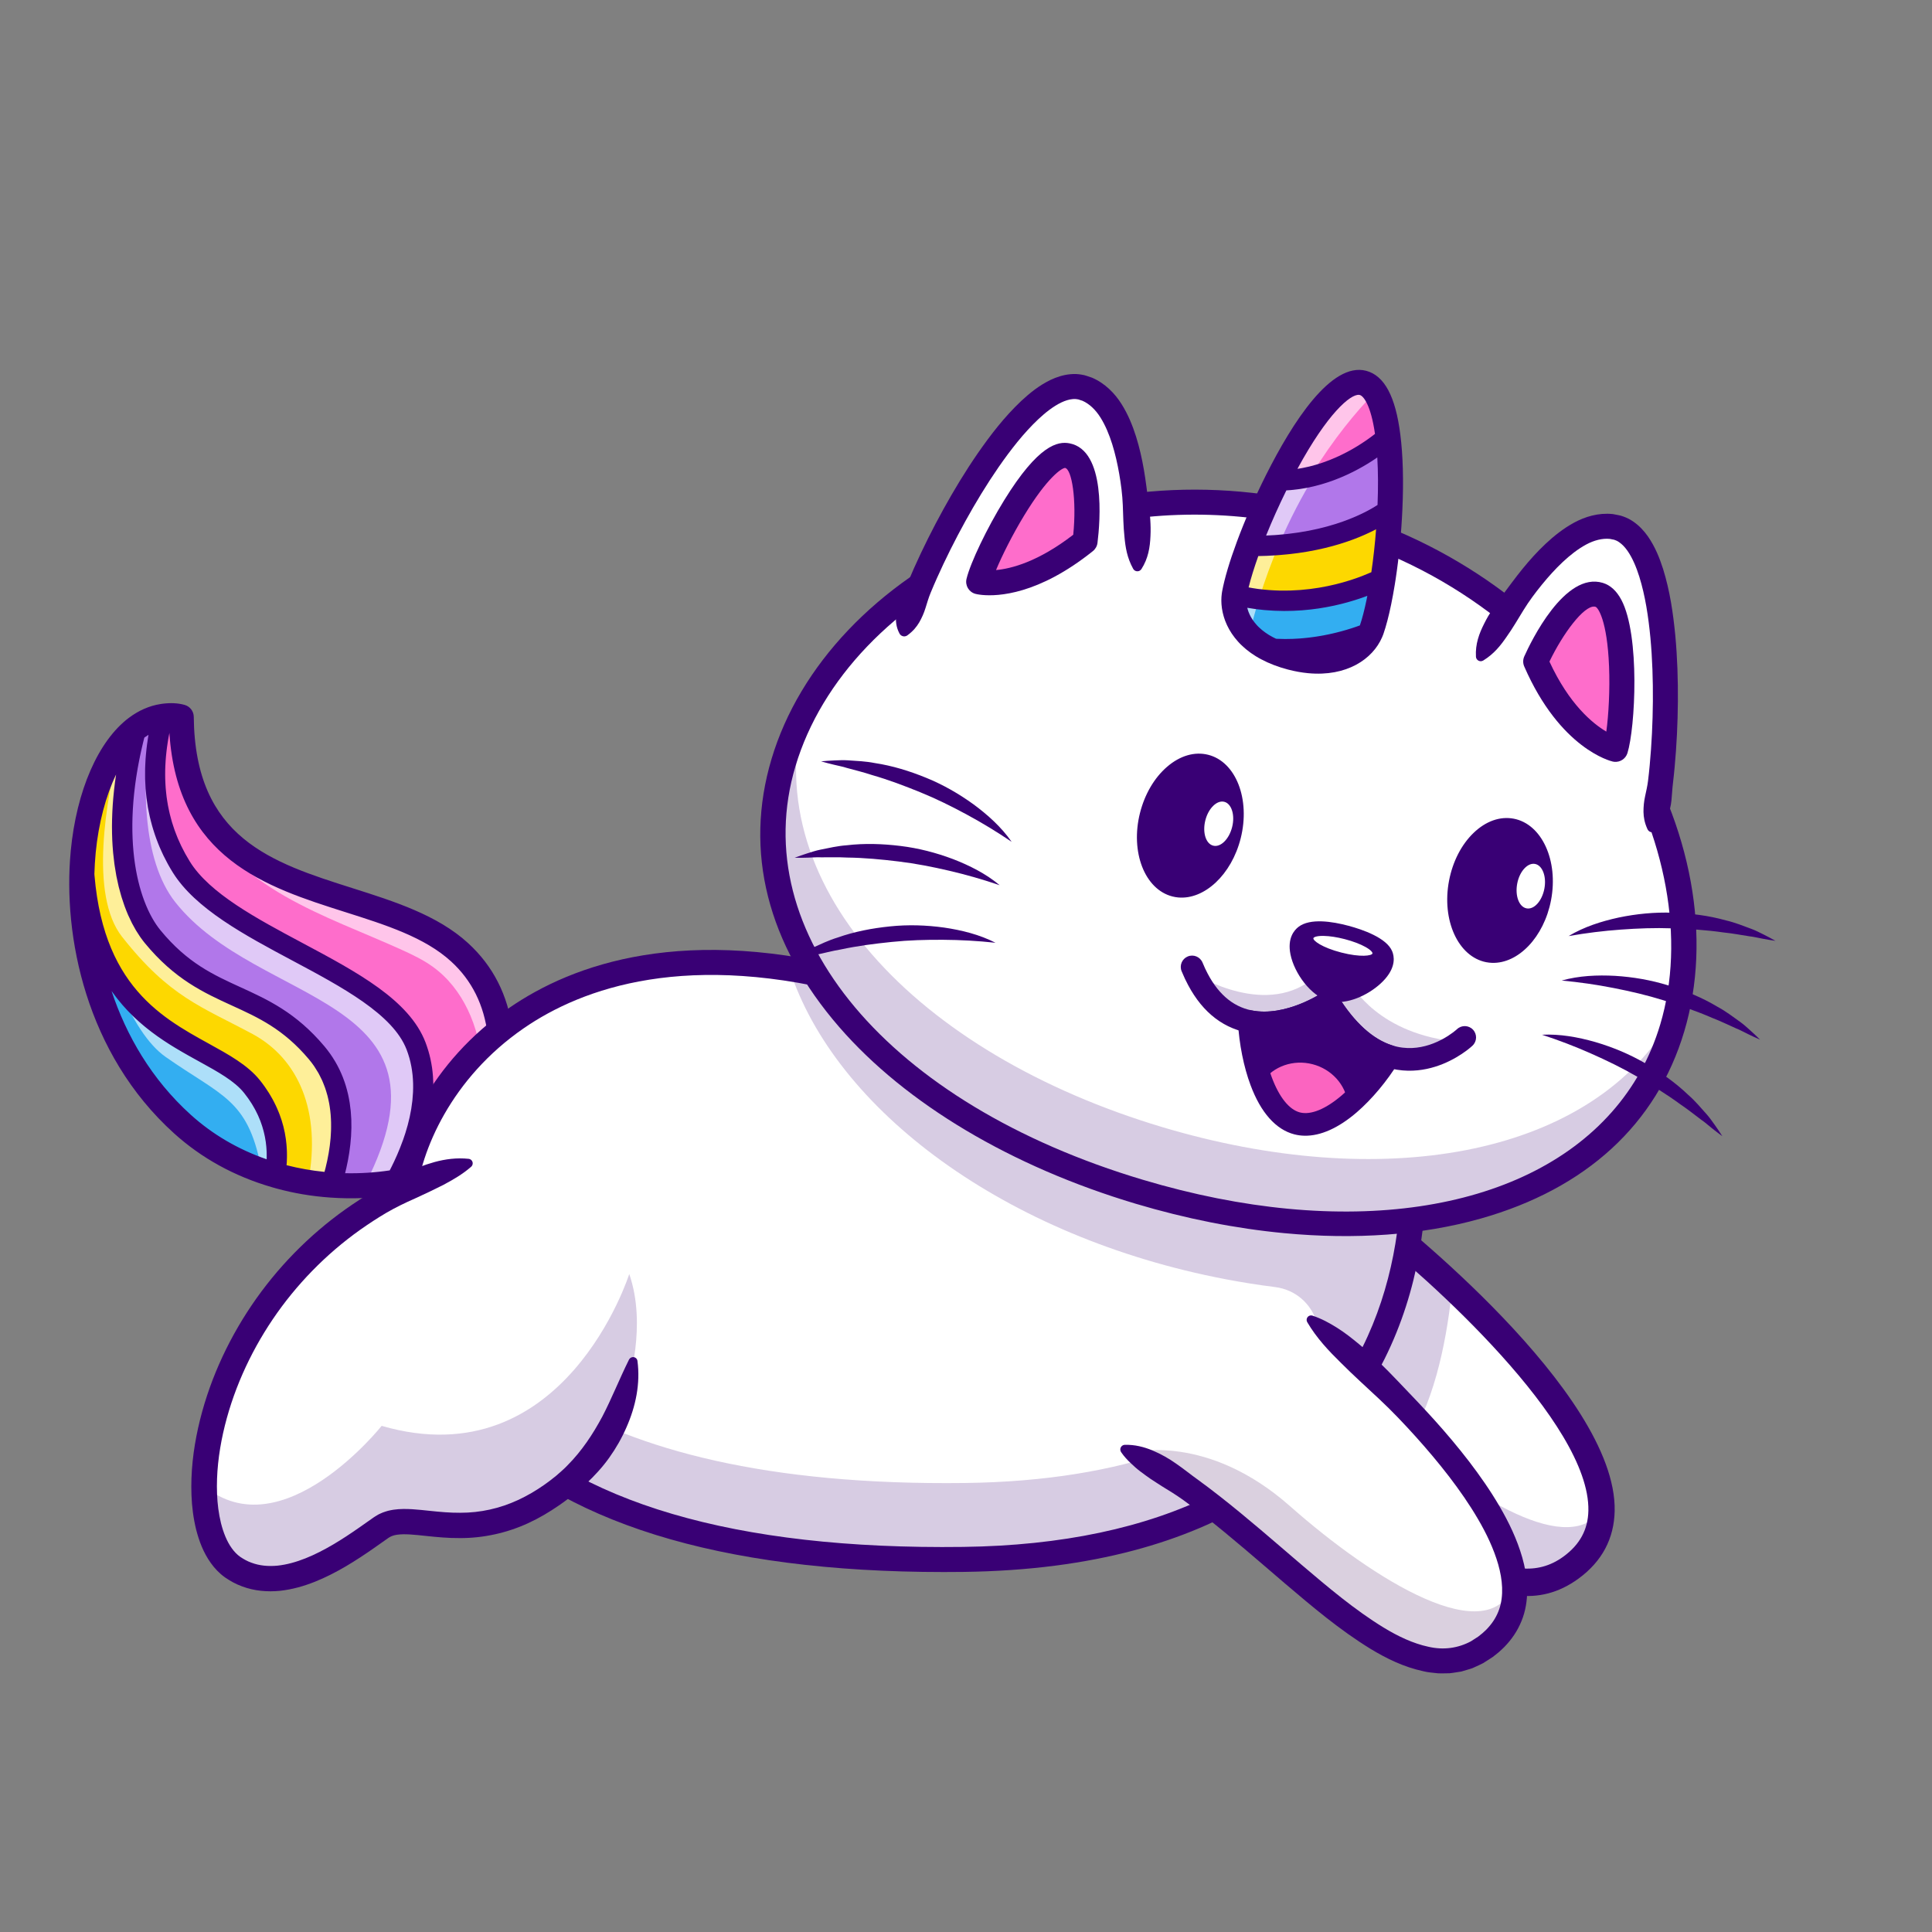 <?xml version="1.0" encoding="UTF-8"?><svg id="a" xmlns="http://www.w3.org/2000/svg" viewBox="0 0 256 256"><rect x="0" y="0" width="256" height="256" fill="#808080" stroke="none"/><g><path d="M158.347,178.553c7.372,3.769,14.341,10.146,20.878,16.147,10.948,10.062,20.66,19.072,28.944,13.008,11.547-8.45-4.15-26.365-15.736-37.244-5.689-5.349-10.388-8.996-10.388-8.996l-23.699,17.084Z" fill="#fff"/><g opacity=".2"><path d="M158.347,178.553l23.699-17.084s4.698,3.646,10.388,8.996c-.596,6.104-2.089,14.745-5.819,20.481,10.747,9.098,23.392,16.164,26.461,7.416,.202,3.562-.989,6.723-4.23,9.092-8.299,6.072-18.036-2.984-29.008-13.064l-.612,.311c-6.537-6.001-13.506-12.379-20.878-16.147Z" fill="#390075"/></g><path d="M200.975,211.394c2.812,.334,5.546-.288,8.194-2.226,3.099-2.268,4.708-5.284,4.782-8.963,.316-15.795-29.575-39.184-30.848-40.171-.765-.595-1.858-.431-2.441,.361-.584,.794-.438,1.917,.326,2.511,8.279,6.429,29.714,25.656,29.48,37.262-.05,2.506-1.129,4.496-3.298,6.083-7.096,5.193-16.124-3.102-26.578-12.708-6.787-6.236-13.805-12.685-21.458-16.597-.859-.437-1.906-.074-2.341,.814-.435,.888-.091,1.964,.767,2.402,7.238,3.7,14.081,9.988,20.698,16.069,7.947,7.302,15.579,14.314,22.717,15.163Z" fill="#390075"/></g><g><path d="M11.021,112.963c-.198,2.077-.254,4.249-.141,6.473,.503,10.192,4.413,21.487,13.288,29.507,2.806,2.535,6.007,4.449,9.401,5.778,.947,.378,1.91,.708,2.884,.989,.512-2.915,.429-7.379-3.065-11.735-5.184-6.462-21.855-6.25-22.367-31.012Z" fill="#33aef1"/><g opacity=".6"><path d="M12.002,112.769c-.198,2.077-.254,4.249-.141,6.473,1.971,7.492,5.37,17.492,10.062,20.789,7.414,5.205,10.862,5.581,12.627,14.497,.947,.378,1.91,.708,2.884,.989,.512-2.915,.429-7.379-3.065-11.735-5.184-6.462-21.855-6.25-22.367-31.012Z" fill="#fff"/></g><path d="M11.018,112.927c.006,.01,.002,.022,.003,.036,.512,24.763,17.183,24.55,22.367,31.012,3.494,4.356,3.576,8.82,3.065,11.735,1.441,.427,2.905,.752,4.377,.975,1.015,.162,2.037,.279,3.056,.346,1.477-4.655,2.675-12.069-1.936-17.54-7.242-8.591-14.333-6.376-21.725-15.382-3.377-4.116-5.969-13.611-2.157-27.664-.788,.591-1.521,1.331-2.2,2.203-2.539,3.264-4.285,8.375-4.85,14.279Z" fill="#fdd800"/><g opacity=".6"><path d="M15.868,98.648c-1.807,7.29-4.055,19.937,.299,25.472,6.303,8.012,10.528,9.253,17.289,12.889,6.031,3.244,9.175,10.178,7.373,19.675,1.015,.162,2.037,.279,3.056,.346,1.477-4.655,2.675-12.069-1.936-17.54-7.242-8.591-14.333-6.376-21.725-15.382-3.377-4.116-5.969-13.611-2.157-27.664-.788,.591-1.521,1.331-2.2,2.203Z" fill="#fff"/></g><path d="M18.068,96.445c-3.811,14.053-1.22,23.548,2.157,27.664,7.392,9.006,14.483,6.79,21.725,15.382,4.611,5.471,3.412,12.885,1.936,17.54,1.35,.094,2.698,.117,4.038,.061,1.487-.055,2.955-.202,4.396-.435,2.266-4.069,5.363-11.442,2.801-18.077-3.783-9.801-25.185-14.168-31.108-23.716-4.345-7.004-3.903-14.223-2.45-19.944-.68,.104-1.334,.306-1.963,.601-.532,.244-1.038,.552-1.531,.924Z" fill="#b177ea"/><g opacity=".6"><path d="M20.148,95.208c-1.441,8.281-1.359,18.734,3.087,24.347,11.022,13.917,37.958,12.147,25.239,37.224,1.487-.055,2.955-.202,4.396-.435,2.266-4.069,5.363-11.442,2.801-18.077-3.783-9.801-25.185-14.168-31.108-23.716-4.345-7.004-3.903-14.223-2.45-19.944-.68,.104-1.334,.306-1.963,.601Z" fill="#fff"/></g><path d="M21.561,94.919c-1.453,5.721-1.895,12.94,2.45,19.944,5.924,9.548,27.325,13.915,31.108,23.716,2.563,6.635-.535,14.009-2.801,18.077,3.14-.512,6.142-1.435,8.851-2.73,.994-.473,1.95-.996,2.854-1.567,2.081-6.047,5.447-18.356-3.141-26.189-11.228-10.244-36.616-5.125-36.866-31.17-.479-.136-1.019-.194-1.643-.166-.211,.011-.433,.028-.663,.06-.049,.004-.1,.016-.15,.024Z" fill="#fe6dcb"/><g opacity=".6"><path d="M23.474,94.209c-.017,4.414,.477,8.787,2.36,12.735,2.446,5.136,7.009,8.996,11.948,11.823,4.94,2.823,10.324,4.76,15.505,7.115,1.4,.637,2.8,1.309,4.046,2.207,4.059,2.919,6.168,7.983,6.536,12.968,.258,3.496-.248,6.99-1.028,10.391-.116,.502-.348,1.154-.571,1.853,.994-.473,1.95-.996,2.854-1.567,2.081-6.047,5.447-18.356-3.141-26.189-11.228-10.244-36.616-5.125-36.866-31.17-.479-.136-1.019-.194-1.643-.166Z" fill="#fff"/></g><path d="M62.001,124.946c-4.047-3.693-9.751-5.502-15.266-7.252-10.751-3.41-20.906-6.632-21.06-22.711-.007-.734-.497-1.376-1.203-1.577l-.048-.013c-.854-.235-1.805-.282-2.904-.143-.078,.009-.162,.022-.242,.037-1.476,.228-2.891,.845-4.206,1.832h0c-4.059,3.052-6.937,9.65-7.7,17.65-.003,.037-.006,.073-.007,.109-1.041,11.121,2.009,26.733,13.694,37.292,3.644,3.292,7.995,5.69,12.932,7.128,.199,.059,.399,.116,.6,.171,2.31,.636,4.723,1.044,7.181,1.214,2.949,.21,5.915,.078,8.813-.39,4.539-.741,8.8-2.308,12.324-4.533,.318-.201,.559-.505,.682-.861,4.29-12.462,3.083-21.866-3.589-27.953Zm-6.82,28.916c.222-.521,.438-1.065,.644-1.63,.02-.054,.04-.108,.059-.163,.098-.275,.194-.554,.287-.837,.017-.052,.033-.105,.05-.157,.089-.277,.175-.558,.256-.843l.021-.071c.084-.297,.163-.599,.238-.903,.016-.063,.031-.127,.047-.19,.072-.302,.14-.607,.202-.916,.01-.049,.019-.099,.028-.148,.057-.292,.108-.587,.154-.884,.006-.041,.014-.082,.02-.124,.047-.316,.086-.635,.12-.955,.007-.067,.014-.133,.02-.2,.031-.323,.056-.648,.071-.974,.002-.038,.002-.077,.004-.116,.013-.309,.018-.619,.016-.93,0-.051,0-.103,0-.154-.005-.327-.02-.654-.043-.982-.005-.067-.01-.133-.016-.2-.027-.335-.062-.67-.11-1.005-.003-.022-.007-.044-.011-.065-.047-.321-.106-.643-.174-.964-.013-.06-.024-.119-.037-.179-.073-.327-.157-.653-.252-.978-.019-.064-.039-.128-.059-.192-.103-.336-.215-.672-.343-1.006-2.165-5.609-9.054-9.284-16.347-13.174-6.021-3.212-12.248-6.534-14.873-10.765-.207-.334-.404-.671-.591-1.01-.066-.121-.126-.243-.19-.364-.116-.22-.234-.439-.342-.662-.071-.147-.135-.296-.203-.444-.092-.2-.185-.399-.27-.601-.067-.158-.126-.318-.188-.477-.077-.195-.155-.389-.226-.586-.059-.165-.112-.333-.167-.499-.064-.193-.129-.386-.188-.581-.051-.171-.096-.344-.143-.517-.053-.194-.106-.387-.153-.583-.042-.176-.079-.353-.117-.53-.042-.196-.084-.392-.121-.59-.033-.179-.061-.36-.09-.54-.032-.199-.063-.399-.089-.6-.024-.182-.043-.366-.062-.549-.021-.203-.042-.406-.058-.61-.014-.185-.025-.372-.035-.558-.011-.207-.02-.415-.026-.623-.005-.187-.007-.376-.008-.565,0-.212,0-.424,.005-.638,.004-.19,.011-.381,.019-.572,.01-.217,.022-.435,.037-.654,.013-.192,.028-.384,.046-.577,.02-.223,.044-.447,.07-.673,.022-.193,.045-.386,.072-.581,.031-.23,.066-.461,.103-.693,.031-.194,.062-.387,.097-.583,.034-.192,.074-.387,.112-.581,1.067,16.673,12.843,20.422,23.287,23.735,5.413,1.717,10.525,3.339,14.035,6.541,5.51,5.026,6.477,13.055,2.878,23.868-2.285,1.369-4.904,2.44-7.708,3.158,.061-.136,.122-.274,.182-.414,.02-.048,.041-.096,.061-.143Zm-1.795-2.767l-.021,.06c-.108,.301-.22,.595-.334,.883-.012,.031-.024,.063-.037,.094-.111,.278-.224,.549-.339,.814-.017,.039-.033,.078-.05,.116-.112,.257-.226,.508-.34,.752-.019,.04-.038,.081-.056,.121-.112,.238-.225,.469-.337,.693l-.061,.121c-.058,.116-.116,.224-.173,.335-1.948,.291-3.928,.416-5.912,.372,.055-.218,.108-.437,.159-.659l.006-.024c.07-.306,.134-.618,.195-.932,.008-.043,.017-.086,.025-.13,.057-.302,.109-.607,.157-.915,.009-.055,.017-.11,.025-.165,.046-.307,.086-.616,.121-.927,.006-.054,.012-.108,.017-.162,.034-.319,.063-.639,.084-.962,.003-.038,.004-.076,.006-.115,.021-.338,.035-.677,.041-1.018v-.012c.005-.34,0-.682-.011-1.024-.001-.043-.002-.085-.004-.128-.013-.326-.036-.653-.066-.981-.005-.056-.01-.112-.016-.169-.032-.323-.073-.646-.123-.969-.009-.055-.018-.11-.027-.165-.054-.328-.116-.656-.19-.983-.009-.04-.019-.079-.029-.118-.08-.342-.169-.683-.272-1.022l-.002-.007c-.103-.338-.221-.673-.349-1.007-.016-.041-.03-.083-.046-.124-.125-.317-.263-.632-.411-.944-.025-.053-.051-.107-.077-.16-.151-.307-.314-.612-.489-.913-.03-.052-.062-.104-.093-.155-.183-.305-.376-.607-.586-.905-.026-.037-.055-.074-.081-.111-.224-.313-.46-.622-.716-.925-3.758-4.458-7.492-6.163-11.103-7.813-3.627-1.656-7.053-3.221-10.613-7.555-.098-.119-.194-.243-.29-.372-.039-.053-.078-.11-.116-.165-.056-.079-.113-.157-.169-.239-.043-.064-.085-.132-.128-.199-.051-.078-.102-.155-.151-.236-.044-.072-.088-.15-.131-.224-.047-.08-.094-.158-.14-.241-.043-.078-.085-.16-.128-.24-.045-.085-.092-.169-.136-.257-.042-.082-.082-.169-.123-.254-.044-.09-.088-.179-.131-.271-.041-.089-.081-.183-.121-.274-.041-.094-.083-.185-.123-.281-.04-.096-.079-.196-.118-.295-.038-.096-.078-.191-.115-.29-.039-.102-.075-.207-.113-.311-.036-.101-.074-.201-.109-.304-.036-.105-.07-.214-.105-.321-.035-.108-.07-.214-.104-.323-.034-.111-.066-.226-.099-.339-.032-.111-.065-.22-.096-.333-.032-.117-.062-.238-.092-.357-.029-.115-.06-.228-.088-.345-.029-.121-.056-.246-.084-.37-.027-.12-.055-.239-.08-.361-.026-.125-.05-.254-.075-.382-.024-.126-.05-.25-.073-.378-.023-.13-.044-.263-.066-.396-.021-.13-.044-.258-.063-.39-.02-.136-.039-.275-.057-.413-.018-.134-.037-.266-.054-.402-.017-.14-.032-.283-.047-.425-.015-.139-.031-.276-.044-.417-.014-.144-.025-.292-.037-.439-.012-.143-.024-.286-.034-.431-.01-.149-.018-.301-.026-.452-.008-.148-.017-.295-.023-.445-.007-.154-.011-.312-.015-.469-.004-.151-.01-.301-.012-.455-.003-.16-.003-.323-.004-.485,0-.155-.002-.309,0-.466,.001-.165,.005-.333,.009-.501,.003-.158,.006-.316,.011-.476,.006-.17,.014-.343,.022-.515,.007-.163,.014-.325,.024-.489,.01-.174,.023-.351,.035-.528,.012-.167,.023-.333,.036-.502,.015-.179,.032-.361,.049-.543,.016-.17,.031-.34,.05-.512,.02-.186,.042-.374,.064-.562,.02-.172,.04-.344,.062-.517,.025-.192,.052-.387,.08-.581,.025-.175,.049-.349,.076-.526,.03-.197,.063-.397,.096-.597,.029-.178,.058-.355,.09-.534,.035-.202,.074-.406,.112-.611,.034-.182,.068-.364,.105-.548,.041-.207,.085-.416,.129-.625,.039-.184,.077-.368,.119-.554,.047-.213,.097-.428,.147-.643,.044-.188,.088-.375,.134-.565,.044-.181,.091-.364,.138-.547,.182-.134,.366-.258,.551-.37-.028,.164-.052,.326-.078,.49-.04,.257-.077,.512-.111,.767-.026,.199-.051,.398-.074,.597-.029,.256-.053,.511-.076,.766-.017,.193-.034,.386-.047,.577-.018,.262-.03,.522-.041,.781-.008,.18-.017,.361-.021,.54-.006,.282-.005,.561-.003,.841,.001,.154-.002,.308,.002,.461,.009,.388,.028,.773,.054,1.155,.003,.042,.003,.085,.006,.126,.031,.423,.073,.843,.123,1.259,.017,.136,.04,.271,.058,.406,.039,.28,.079,.56,.127,.838,.028,.161,.062,.32,.093,.48,.048,.249,.098,.499,.154,.746,.038,.167,.08,.333,.122,.5,.059,.237,.12,.473,.187,.708,.047,.168,.097,.335,.148,.501,.071,.231,.145,.461,.222,.689,.056,.165,.113,.329,.173,.493,.083,.229,.172,.456,.262,.683,.063,.158,.126,.317,.193,.474,.099,.233,.205,.464,.311,.694,.068,.147,.133,.294,.204,.44,.123,.252,.254,.501,.386,.749,.064,.12,.124,.242,.19,.362,.202,.366,.413,.73,.636,1.089,3.006,4.845,9.556,8.339,15.891,11.718,6.539,3.488,13.3,7.095,15.106,11.773,.136,.353,.253,.709,.355,1.067,.006,.022,.014,.043,.02,.065,.096,.344,.175,.689,.241,1.036,.007,.036,.015,.072,.022,.108,.062,.338,.109,.676,.146,1.015,.005,.045,.011,.09,.015,.135,.033,.333,.053,.667,.063,1.001,.002,.05,.003,.099,.004,.149,.007,.331,.003,.661-.01,.99-.002,.051-.004,.102-.007,.153-.016,.329-.041,.657-.075,.983-.005,.049-.011,.098-.016,.147-.037,.328-.081,.654-.134,.978-.007,.044-.015,.087-.022,.13-.056,.328-.118,.654-.189,.976-.008,.036-.016,.071-.024,.106-.074,.33-.153,.657-.24,.979l-.018,.063c-.182,.671-.39,1.324-.614,1.952Zm-10.701-7.933c.062,.138,.116,.279,.173,.419,.077,.19,.154,.381,.222,.573,.051,.146,.095,.293,.141,.44,.059,.19,.117,.38,.167,.571,.04,.151,.074,.303,.109,.455,.043,.19,.084,.381,.119,.572,.028,.154,.053,.308,.077,.462,.029,.191,.054,.383,.076,.574,.017,.155,.033,.311,.046,.466,.016,.192,.028,.384,.037,.577,.008,.155,.015,.31,.018,.464,.004,.193,.004,.387,.002,.58-.001,.153-.002,.306-.007,.459-.006,.195-.018,.39-.03,.584-.009,.149-.017,.298-.029,.446-.017,.198-.039,.395-.061,.592-.016,.142-.029,.285-.048,.426-.027,.208-.06,.414-.092,.619-.02,.126-.037,.254-.059,.379-.043,.247-.091,.49-.14,.732-.016,.081-.03,.165-.048,.246-.068,.318-.14,.631-.217,.94-.03,.121-.063,.238-.094,.357-.016,.063-.033,.125-.05,.187-1.715-.171-3.396-.469-5.026-.887,.01-.118,.019-.237,.027-.358,.005-.083,.008-.168,.011-.252,.006-.142,.011-.285,.014-.431,.002-.091,.001-.184,.001-.277,0-.143-.002-.288-.006-.434-.003-.096-.006-.193-.011-.291-.007-.148-.017-.298-.028-.449-.007-.097-.014-.194-.023-.292-.015-.16-.034-.322-.055-.484-.012-.092-.021-.183-.035-.276-.028-.191-.061-.385-.097-.58-.012-.066-.021-.131-.034-.197-.052-.261-.111-.525-.178-.792-.015-.058-.033-.117-.049-.175-.055-.208-.114-.417-.18-.627-.03-.096-.065-.193-.098-.29-.059-.175-.119-.349-.185-.525-.041-.108-.085-.216-.129-.325-.067-.167-.137-.335-.212-.503-.05-.113-.102-.225-.156-.339-.079-.167-.162-.333-.248-.501-.059-.114-.118-.227-.18-.341-.094-.171-.194-.342-.296-.514-.065-.109-.128-.218-.196-.327-.118-.188-.245-.376-.373-.564-.063-.092-.122-.184-.187-.277-.199-.28-.408-.56-.633-.84-1.604-2-4.115-3.384-6.774-4.849-1.643-.905-3.385-1.866-5.082-3.055-.021-.015-.042-.028-.063-.043-.162-.114-.324-.233-.485-.352-.052-.038-.105-.075-.157-.114-.118-.088-.235-.181-.352-.271-.095-.073-.191-.145-.285-.22-.086-.068-.171-.141-.256-.211-.124-.102-.249-.201-.372-.306-.074-.063-.147-.13-.221-.195-.133-.116-.266-.231-.397-.351-.07-.064-.138-.132-.208-.197-.133-.125-.267-.249-.399-.379-.07-.069-.139-.143-.209-.214-.129-.13-.258-.26-.384-.395-.069-.074-.136-.152-.205-.228-.125-.138-.251-.274-.374-.417-.063-.073-.124-.152-.187-.226-.126-.15-.252-.299-.375-.455-.062-.078-.121-.162-.182-.242-.121-.158-.243-.315-.361-.479-.056-.078-.11-.162-.166-.241-.12-.172-.241-.343-.357-.521-.054-.082-.105-.17-.158-.254-.115-.182-.231-.363-.343-.551-.054-.092-.105-.189-.158-.282-.107-.188-.215-.375-.319-.57-.051-.095-.098-.196-.148-.293-.103-.2-.206-.399-.304-.606-.048-.1-.092-.207-.138-.309-.097-.212-.194-.422-.286-.641-.045-.107-.087-.222-.131-.331-.089-.222-.18-.441-.265-.671-.044-.12-.085-.247-.128-.369-.08-.227-.161-.451-.237-.686-.043-.135-.082-.277-.124-.415-.07-.231-.142-.46-.209-.698-.04-.145-.076-.298-.114-.446-.062-.24-.126-.476-.184-.724-.039-.165-.072-.339-.108-.507-.052-.24-.106-.477-.154-.725-.035-.179-.064-.367-.096-.549-.044-.247-.09-.49-.129-.744-.031-.198-.055-.406-.083-.608-.035-.249-.072-.494-.102-.751-.026-.216-.045-.443-.068-.665-.026-.253-.055-.501-.077-.761-.006-.071-.009-.147-.015-.218,.027-.919,.08-1.816,.163-2.682,.003-.036,.006-.072,.007-.108,.385-3.962,1.347-7.559,2.705-10.377-.049,.325-.095,.648-.138,.968-.004,.028-.008,.057-.012,.085-.081,.617-.145,1.219-.2,1.814-.009,.102-.02,.206-.029,.308-.049,.568-.086,1.125-.113,1.673-.005,.109-.01,.217-.014,.325-.023,.549-.037,1.09-.039,1.618,0,.072,.001,.142,.001,.214,.001,.521,.011,1.032,.032,1.532,.002,.043,.002,.087,.004,.13,.023,.513,.058,1.011,.1,1.501,.008,.088,.015,.176,.023,.263,.045,.473,.098,.936,.159,1.387,.011,.083,.024,.166,.036,.248,.066,.458,.139,.907,.221,1.341,.008,.042,.017,.082,.025,.124,.083,.425,.173,.838,.27,1.241,.011,.046,.021,.093,.033,.139,.101,.407,.21,.799,.324,1.182,.021,.07,.042,.14,.063,.209,.115,.373,.236,.734,.362,1.084,.022,.061,.045,.12,.067,.18,.133,.358,.271,.706,.416,1.04l.023,.05c.144,.328,.293,.642,.447,.946,.021,.041,.041,.083,.061,.123,.153,.297,.311,.58,.473,.854,.03,.051,.06,.102,.091,.152,.162,.267,.326,.522,.495,.765,.027,.039,.055,.076,.082,.115,.178,.25,.357,.491,.541,.715,3.954,4.814,7.826,6.583,11.572,8.294,3.495,1.597,6.797,3.104,10.166,7.101,.248,.295,.477,.596,.689,.903,.071,.103,.131,.209,.198,.313,.134,.207,.268,.414,.387,.625,.071,.126,.132,.256,.198,.384,.1,.194,.201,.387,.289,.584Zm-27.797-11.703c.143,.199,.288,.392,.434,.584,.072,.094,.143,.192,.216,.284,.207,.263,.418,.518,.631,.766,.013,.015,.026,.032,.039,.048,.227,.262,.457,.514,.69,.76,.08,.085,.161,.165,.242,.248,.155,.16,.311,.318,.469,.471,.096,.093,.192,.183,.289,.274,.146,.137,.292,.273,.439,.405,.101,.091,.203,.18,.305,.269,.146,.127,.293,.252,.441,.375,.101,.084,.202,.168,.303,.25,.154,.124,.309,.245,.464,.365,.095,.074,.19,.148,.285,.22,.179,.135,.358,.265,.538,.395,.071,.051,.142,.105,.213,.155,.248,.176,.497,.346,.745,.512,.076,.051,.153,.1,.229,.15,.177,.116,.354,.232,.53,.344,.1,.063,.199,.124,.298,.186,.153,.096,.306,.191,.459,.283,.105,.064,.21,.127,.315,.189,.148,.088,.295,.176,.443,.262,.104,.061,.207,.121,.31,.18,.15,.087,.299,.172,.449,.257,.098,.055,.195,.111,.292,.166,.163,.092,.325,.182,.487,.272,.078,.044,.157,.088,.235,.131,.232,.128,.461,.255,.688,.38,2.525,1.391,4.704,2.592,5.975,4.177,.183,.228,.353,.457,.516,.685,.051,.071,.098,.143,.147,.214,.109,.159,.215,.318,.315,.476,.051,.081,.1,.162,.149,.243,.092,.153,.18,.306,.264,.458,.043,.078,.086,.155,.127,.233,.089,.17,.173,.339,.252,.508,.027,.057,.056,.113,.082,.17,.103,.226,.198,.452,.285,.676,.014,.036,.025,.071,.039,.107,.071,.187,.137,.374,.197,.56,.023,.072,.044,.143,.066,.215,.046,.15,.089,.299,.129,.448,.021,.077,.04,.154,.059,.231,.036,.146,.069,.291,.099,.436,.015,.071,.03,.142,.044,.212,.033,.172,.061,.342,.086,.511,.006,.039,.013,.078,.019,.117,.029,.207,.052,.412,.07,.615,.005,.054,.008,.107,.012,.16,.011,.148,.021,.294,.028,.439,.003,.07,.005,.139,.007,.209,.004,.128,.006,.255,.005,.381,0,.069,0,.138-.001,.206-.002,.096-.005,.19-.009,.284-3.801-1.323-7.175-3.301-10.048-5.897-5.2-4.699-8.541-10.5-10.501-16.404,.036,.051,.073,.1,.11,.151Z" fill="#390075"/></g><path d="M127.635,206.629c36.999-.465,52.354-17.75,57.473-35.336,4.487-15.363,1.155-30.96-2.367-35.755,0,0-26.586,6.389-68.472-5.094-3.383-.924-6.607-1.615-9.678-2.093-34.933-5.412-49.827,16.805-51.122,30.185-1.407,14.551,4.834,48.967,74.166,48.093Z" fill="#fff"/><g opacity=".2"><path d="M54.768,161.406c4.08,15.917,20.264,35.766,73.13,35.098,21.421-.271,35.584-6.18,44.708-14.52,4.174-3.815,1.948-10.735-3.662-11.442-2.166-.273-4.349-.618-6.545-1.037-29.224-5.577-51.784-22.45-57.809-41.153,3.072,.478,6.295,1.169,9.678,2.093,41.886,11.483,68.472,5.094,68.472,5.094,2.006,2.731,3.948,8.969,4.421,16.669,.325-2.848,.424-5.628,.347-8.262,4.386,19.768-.455,61.775-58.416,62.508-64.863,.816-74.505-29.251-74.326-45.049Z" fill="#390075"/></g><path d="M62.007,188.645c-10.709-11.646-10.691-25.048-10.187-30.27,.703-7.269,5.195-17.615,15.694-24.851,8.341-5.748,23.298-11.226,47.194-4.675,40.92,11.218,67.385,5.139,67.648,5.077h0c.648-.154,1.327,.094,1.721,.631,4.588,6.249,8.426,27.374-.597,45.474-6.305,12.648-21.107,27.817-55.823,28.255-.878,.011-1.748,.016-2.612,.016-29.838,0-51.039-6.609-63.038-19.657Zm51.826-56.601c-22.667-6.214-36.676-1.141-44.438,4.208-9.574,6.598-13.674,16.213-14.276,22.442-.462,4.779-.478,17.046,9.327,27.708,11.682,12.704,32.917,18.961,63.17,18.571,26.156-.33,44.448-9.466,52.899-26.419,7.917-15.881,5.239-34.646,1.461-41.16-5.605,1.098-30.68,4.922-68.143-5.349Zm68.905,3.493h0Z" fill="#390075"/><g><path d="M148.811,191.944c.364,.171,.722,.352,1.081,.539h.005c18.525,9.503,34.817,34.656,46.945,25.72,3.03-2.23,4.092-5.165,3.821-8.451v-.005c-1.166-14.181-27.102-34.985-27.102-34.985l-24.75,17.183Z" fill="#fff"/><g opacity=".2"><path d="M149.897,192.482c18.525,9.503,34.817,34.656,46.945,25.72,3.03-2.23,4.092-5.165,3.821-8.451-3.121,9.3-18.656-.395-29.738-10.185-10.906-9.636-20.717-7.168-21.029-7.084Z" fill="#451661"/></g><path d="M173.216,175.194c1.25,2.127,2.851,3.808,4.505,5.431,1.636,1.641,3.358,3.184,5.045,4.768,1.691,1.579,3.279,3.26,4.823,4.97,1.542,1.712,3.025,3.471,4.42,5.284,1.389,1.815,2.695,3.686,3.827,5.628,1.136,1.937,2.095,3.959,2.684,6.013,.583,2.046,.748,4.145,.138,5.93-.306,.89-.792,1.703-1.44,2.421-.153,.186-.33,.355-.513,.521-.172,.174-.367,.331-.565,.485l-.294,.234-.313,.197-.621,.402c-1.709,.919-3.647,1.194-5.657,.723-2.003-.428-4.005-1.373-5.91-2.535-3.826-2.337-7.378-5.347-10.924-8.36-3.545-3.028-7.082-6.136-10.819-9.06l-1.41-1.088-1.435-1.064c-.971-.693-1.897-1.452-2.888-2.134-.977-.697-2.035-1.291-3.154-1.766-1.122-.466-2.336-.779-3.666-.747-.341,.008-.611,.291-.603,.633,.003,.123,.042,.237,.106,.332l.022,.033c.375,.555,.795,.987,1.22,1.4,.426,.409,.86,.8,1.316,1.141,.46,.333,.912,.688,1.383,1.002,.234,.161,.474,.31,.714,.463,.235,.161,.476,.313,.718,.463,.975,.588,1.95,1.195,2.882,1.863l1.387,1.024,1.369,1.057c3.637,2.845,7.137,5.918,10.708,8.969,3.583,3.037,7.192,6.121,11.363,8.676,2.085,1.263,4.363,2.383,6.945,2.941,.631,.169,1.316,.202,1.98,.281,.337,.02,.683,.001,1.024,0l.513-.01c.171-.013,.342-.045,.514-.068,.342-.051,.685-.1,1.025-.16l.998-.295c.164-.054,.335-.094,.494-.161l.47-.214c.311-.147,.629-.284,.931-.444l.856-.546,.426-.277,.394-.31c.263-.205,.523-.417,.765-.657,.25-.229,.493-.465,.717-.729,.92-1.017,1.664-2.248,2.114-3.574,.457-1.327,.599-2.719,.551-4.05-.05-1.335-.293-2.62-.64-3.844-.704-2.448-1.784-4.682-3.01-6.78-1.226-2.102-2.607-4.076-4.061-5.977-1.459-1.897-2.996-3.718-4.586-5.484-1.59-1.766-3.241-3.467-4.873-5.183-1.635-1.714-3.314-3.389-5.147-4.889-.912-.754-1.839-1.492-2.853-2.126-1.013-.636-2.066-1.217-3.27-1.616-.309-.102-.642,.065-.745,.374-.055,.167-.032,.341,.05,.482l.003,.006Z" fill="#390075"/></g><g><path d="M30.969,207.759c6.628,4.376,15.419-2.486,19.571-5.374,4.152-2.888,12.504,4.033,24.379-5.654,4.595-3.749,7.042-8.559,8.286-13.208,2.263-8.471,.533-16.407,.533-16.407l-21.486-13.033c-25.28,7.612-35.179,29.205-35.208,42.821-.015,5.17,1.396,9.189,3.926,10.856Z" fill="#fff"/><g opacity=".2"><path d="M30.969,207.759c6.628,4.376,15.419-2.486,19.571-5.374,4.152-2.888,12.504,4.033,24.379-5.654,4.595-3.749,7.042-8.559,8.286-13.208v-.011s2.553-7.878,.173-14.697c0,0-8.574,27.16-32.806,20.118,0,0-13.161,16.556-23.528,7.97-.015,5.17,1.396,9.189,3.926,10.856Z" fill="#390075"/></g><path d="M83.344,180.16c-1.305,2.639-2.286,5.146-3.525,7.526-1.26,2.355-2.731,4.576-4.613,6.468-.457,.487-.968,.914-1.472,1.359-.528,.431-1.065,.85-1.621,1.236-1.109,.775-2.27,1.458-3.475,2.014-2.413,1.117-4.997,1.693-7.665,1.686-1.337,.013-2.691-.114-4.113-.264-.713-.073-1.439-.157-2.218-.205-.777-.045-1.604-.067-2.52,.067-.228,.033-.467,.091-.699,.14-.24,.073-.479,.14-.718,.234-.237,.11-.481,.195-.706,.34l-.34,.207c-.063,.038-.108,.068-.14,.092l-.113,.079-1.768,1.243c-1.164,.813-2.327,1.584-3.516,2.285-2.364,1.387-4.881,2.526-7.343,2.788-1.222,.117-2.405,.012-3.471-.394-.53-.182-1.061-.488-1.499-.786-.403-.288-.774-.675-1.1-1.132-.66-.913-1.115-2.091-1.428-3.321-.301-1.241-.473-2.55-.519-3.88-.103-2.662,.21-5.387,.801-8.055,1.189-5.345,3.48-10.486,6.578-15.075,3.105-4.589,7.043-8.63,11.579-11.857,1.139-.8,2.302-1.567,3.505-2.272,1.207-.698,2.464-1.307,3.739-1.868,1.27-.571,2.522-1.178,3.779-1.808,1.243-.671,2.485-1.362,3.668-2.39l.013-.011c.257-.223,.285-.607,.063-.857-.104-.117-.246-.185-.392-.2-1.569-.164-3.074,.034-4.515,.426-1.439,.399-2.836,.947-4.166,1.628-2.636,1.407-5.213,2.92-7.653,4.643-4.867,3.462-9.1,7.804-12.432,12.731-3.326,4.931-5.786,10.435-7.079,16.238-.641,2.901-.992,5.882-.877,8.905,.054,1.51,.246,3.033,.615,4.548,.39,1.51,.945,3.035,1.943,4.435,.498,.696,1.111,1.357,1.867,1.898,.734,.504,1.457,.904,2.278,1.2,1.614,.614,3.37,.753,5.009,.59,1.643-.177,3.19-.625,4.638-1.201,1.448-.58,2.807-1.284,4.107-2.047,1.298-.765,2.54-1.59,3.741-2.429l1.772-1.246,.109-.076c.04-.03,.071-.049,.087-.056l.123-.073c.074-.06,.182-.08,.267-.13,.097-.038,.207-.065,.31-.102,.122-.02,.232-.052,.361-.071,1.036-.155,2.437,.01,3.86,.159,1.433,.151,2.946,.297,4.488,.283,3.088,.015,6.272-.686,9.092-2.003,1.416-.652,2.748-1.445,4.007-2.315,.311-.222,.632-.433,.933-.665l.906-.694c.594-.486,1.201-.974,1.758-1.512,1.13-1.057,2.189-2.205,3.087-3.467,.899-1.26,1.665-2.606,2.274-4.009,1.237-2.791,1.864-5.83,1.459-8.818-.043-.319-.34-.539-.663-.492-.201,.029-.365,.155-.45,.323l-.004,.008Z" fill="#390075"/></g><g><path d="M103.819,101.045c-7.306,24.46,14.628,47.158,47.146,56.87,32.518,9.712,63.307,2.761,70.613-21.699,7.306-24.46-11.639-57.167-44.157-66.879-32.518-9.712-66.297,7.247-73.602,31.708Z" fill="#fff"/><g opacity=".2"><path d="M150.427,157.66c32.516,9.709,63.307,2.76,70.612-21.702,.048-.153,.092-.305,.135-.463-11.035,18.015-38.41,22.439-67.136,13.862-32.469-9.7-54.385-32.34-47.184-56.758-1.523,2.609-2.729,5.345-3.577,8.188-7.305,24.462,14.629,47.159,47.15,56.874Z" fill="#390075"/></g><path d="M150.491,159.503c-16.51-4.931-30.461-13.244-39.284-23.406-9.533-10.981-12.637-23.266-8.976-35.526,3.71-12.422,14.007-23.248,28.25-29.703,14.819-6.716,31.657-7.823,47.414-3.118,15.756,4.706,29.229,14.867,37.938,28.61,8.37,13.209,11.043,27.909,7.333,40.331-3.662,12.26-12.994,20.83-26.988,24.784-7.727,2.183-16.618,2.815-26.04,1.922-6.371-.604-12.986-1.905-19.646-3.894Zm-18.642-85.618c-13.37,6.059-23.007,16.132-26.443,27.634-6.629,22.195,12.3,44.734,46.033,54.809,6.673,1.993,13.126,3.26,19.241,3.84,24.798,2.349,43.993-6.62,49.311-24.425,6.726-22.52-10.253-55.024-43.044-64.818-4.121-1.231-8.317-2.044-12.532-2.443-11.116-1.053-22.348,.772-32.566,5.403Z" fill="#390075"/><path d="M167.886,85.893c.895,.479,1.95,.897,3.186,1.221,6.274,1.645,9.566-1.045,10.553-3.358-2.048,.84-7.522,2.76-13.739,2.138Z" fill="#fe6dcb"/><path d="M165.513,84.161c.479,.487,1.058,.949,1.749,1.376,.198,.124,.406,.244,.622,.353,6.218,.623,11.692-1.297,13.739-2.137,.052-.104,.088-.215,.127-.32,.574-1.669,1.107-4.099,1.531-6.888,0,0-7.122,3.996-16.469,2.862-1.064-.13-2.156-.322-3.269-.6-.225,1.484,.205,3.563,1.969,5.353Z" fill="#33aef1"/><g opacity=".6"><path d="M165.513,84.161c.391-1.645,.832-3.23,1.3-4.754-1.064-.13-2.156-.322-3.269-.6-.225,1.484,.205,3.563,1.969,5.353Z" fill="#fff"/></g><path d="M163.545,78.808c1.113,.278,2.205,.47,3.269,.6,9.347,1.134,16.469-2.862,16.469-2.862,.431-2.818,.746-6.013,.889-9.165,0,0-4.675,4.034-14.722,4.831-1.25,.1-2.583,.15-3.998,.134-.915,2.465-1.583,4.68-1.885,6.321-.009,.045-.017,.095-.022,.141Z" fill="#fdd800"/><g opacity=".6"><path d="M163.545,78.808c1.113,.278,2.205,.47,3.269,.6,.794-2.569,1.685-4.965,2.637-7.196-1.25,.1-2.583,.15-3.998,.134-.915,2.465-1.583,4.68-1.885,6.321-.009,.045-.017,.095-.022,.141Z" fill="#fff"/></g><path d="M165.452,72.346c1.415,.016,2.748-.034,3.998-.134,10.048-.797,14.722-4.831,14.722-4.831,.155-3.407,.095-6.772-.265-9.581,0,0-3.899,3.704-9.728,5.229-1.526,.402-3.181,.653-4.938,.646-1.466,2.917-2.784,5.95-3.79,8.671Z" fill="#b177ea"/><g opacity=".6"><path d="M165.452,72.346c1.415,.016,2.748-.034,3.998-.134,1.476-3.467,3.103-6.525,4.73-9.183-1.526,.402-3.181,.653-4.938,.646-1.466,2.917-2.784,5.95-3.79,8.671Z" fill="#fff"/></g><path d="M169.264,63.434c1.757,.007,3.412-.244,4.938-.646,5.828-1.525,9.728-5.229,9.728-5.229-.29-2.31-.78-4.24-1.525-5.509-.481-.823-1.072-1.371-1.782-1.556-3.142-.823-7.72,5.692-11.358,12.94Z" fill="#fe6dcb"/><g opacity=".6"><path d="M168.796,63.633c1.757,.007,3.412-.244,4.938-.646,3.035-4.967,6.081-8.534,8.202-10.738-.481-.823-1.072-1.371-1.782-1.556-3.142-.823-7.72,5.692-11.358,12.94Z" fill="#fff"/></g><path d="M185.825,67.453c.169-3.723,.075-7.134-.274-9.863-.633-5.056-2.114-7.823-4.529-8.457-4.628-1.207-9.764,6.835-13.263,13.798-1.474,2.938-2.809,5.994-3.862,8.838-.963,2.596-1.64,4.877-1.959,6.595-.018,.094-.034,.188-.042,.281v.004c-.016,.114-.029,.23-.038,.348-.004,.046-.007,.101-.01,.155-.006,.112-.01,.202-.011,.294,0,.073-.001,.137,0,.202,.001,.1,.005,.196,.011,.295,.004,.081,.007,.132,.011,.183,.012,.155,.029,.31,.052,.469,.004,.028,.012,.074,.02,.119,.021,.129,.043,.249,.068,.371l.031,.135,.012,.053c.027,.112,.057,.226,.089,.339l.051,.176c.041,.134,.09,.278,.144,.423,.01,.03,.025,.071,.042,.112,.052,.138,.127,.315,.21,.492,.006,.013,.032,.068,.039,.08,.073,.153,.148,.296,.227,.441l.058,.103,.013,.023c.081,.141,.168,.281,.259,.422l.059,.091c.239,.355,.506,.698,.797,1.021,.008,.009,.047,.051,.056,.061l.066,.072c.06,.066,.119,.131,.183,.195,.045,.045,.081,.079,.119,.114l.174,.166c.123,.115,.248,.226,.378,.336,.063,.054,.118,.101,.174,.146,.124,.1,.255,.2,.388,.298l.043,.032c.052,.04,.105,.079,.16,.118,.157,.11,.316,.215,.478,.318,.052,.036,.098,.066,.147,.097,.257,.16,.504,.3,.745,.422,1.014,.543,2.207,1.002,3.512,1.345,.937,.245,1.831,.403,2.678,.483,5.124,.486,8.556-1.865,9.808-4.769,.056-.121,.103-.246,.149-.369l.018-.049c.369-1.071,.71-2.375,1.028-3.919,.166-.8,.324-1.662,.47-2.561l.027-.169c.031-.188,.061-.376,.09-.569,.452-2.953,.765-6.184,.905-9.341Zm-5.631,15.417l-.008,.003c-.106,.039-.22,.079-.334,.119-.065,.023-.127,.045-.194,.069-.146,.05-.3,.101-.458,.152-.044,.014-.084,.028-.128,.043-.204,.065-.417,.131-.639,.197-.063,.019-.131,.037-.196,.056-.162,.047-.325,.094-.495,.14-.092,.025-.188,.049-.282,.074-.15,.039-.301,.079-.457,.117-.107,.026-.218,.051-.327,.077-.151,.035-.303,.07-.459,.104-.117,.026-.238,.05-.358,.075-.155,.032-.312,.063-.471,.093-.126,.024-.255,.047-.384,.069-.16,.028-.323,.055-.487,.08-.133,.021-.266,.041-.401,.06-.168,.024-.338,.046-.509,.067-.137,.017-.273,.034-.412,.049-.177,.019-.358,.036-.538,.052-.137,.012-.273,.025-.412,.035-.194,.014-.392,.024-.589,.034-.129,.007-.257,.015-.388,.02-.235,.008-.474,.011-.713,.013-.096,0-.191,.004-.288,.004-.337-.001-.677-.01-1.02-.025-.055-.003-.111-.008-.166-.011-.139-.067-.28-.132-.412-.203-.187-.095-.349-.187-.531-.3l-.099-.067c-.128-.082-.245-.158-.356-.236l-.142-.106c-.098-.072-.189-.141-.275-.211l-.096-.081c-.113-.096-.198-.171-.281-.248l-.178-.169c-.051-.05-.082-.085-.114-.12l-.058-.063-.04-.044c-.192-.213-.364-.433-.514-.657l-.038-.059c-.058-.088-.111-.174-.16-.261l-.011-.019-.029-.051c-.053-.095-.098-.184-.14-.272l-.025-.051c-.049-.105-.094-.209-.133-.312l-.025-.068c-.023-.063-.052-.148-.078-.233l-.023-.078c-.021-.075-.037-.134-.051-.191,.259,.044,.516,.082,.772,.119,.096,.014,.194,.03,.29,.043,.372,.05,.742,.093,1.107,.128,.031,.003,.062,.005,.093,.007,.065,.006,.129,.01,.194,.016,.335,.028,.666,.051,.995,.067,.082,.004,.165,.009,.247,.012,.373,.016,.743,.025,1.107,.027,.058,0,.115,0,.173,0,.323,0,.641-.006,.956-.016,.073-.002,.147-.004,.22-.007,.353-.014,.701-.034,1.043-.059,.056-.004,.111-.01,.167-.014,.3-.024,.596-.052,.887-.084,.069-.008,.138-.014,.206-.022,.327-.038,.648-.08,.963-.126,.055-.008,.109-.017,.164-.026,.273-.042,.541-.086,.804-.134,.065-.012,.13-.023,.194-.035,.297-.055,.588-.113,.871-.174,.056-.012,.109-.024,.164-.037,.241-.053,.476-.108,.707-.165,.062-.015,.125-.03,.186-.045,.263-.066,.518-.133,.767-.203,.056-.015,.109-.031,.164-.047,.206-.058,.406-.117,.601-.177,.058-.018,.117-.035,.173-.053,.225-.07,.443-.141,.654-.211,.055-.018,.107-.037,.161-.055,.169-.058,.333-.115,.491-.173,.053-.019,.106-.038,.157-.057,.078-.029,.154-.057,.229-.086-.031,.157-.061,.322-.093,.475-.288,1.396-.589,2.554-.894,3.446Zm-.112-30.549c.035,.003,.068,.009,.099,.018,.505,.133,1.472,1.382,2.012,5.154l-.02,.016c-.095,.075-.198,.155-.308,.238-.03,.023-.062,.047-.094,.07-.091,.068-.187,.139-.287,.212-.035,.025-.068,.05-.104,.075-.128,.092-.263,.187-.405,.285-.038,.026-.079,.054-.119,.08-.115,.078-.234,.158-.358,.238-.048,.031-.095,.063-.145,.095-.16,.103-.325,.207-.497,.313-.042,.026-.086,.051-.128,.077-.142,.086-.288,.172-.437,.258-.059,.034-.119,.069-.179,.103-.19,.107-.384,.215-.585,.321-.038,.02-.078,.04-.116,.06-.173,.09-.35,.18-.531,.269-.068,.033-.136,.067-.204,.1-.213,.102-.43,.204-.654,.303l-.074,.032c-.217,.095-.44,.188-.666,.278-.073,.029-.146,.058-.22,.087-.215,.084-.434,.165-.656,.243-.038,.013-.074,.027-.112,.04-.253,.087-.512,.169-.774,.249-.076,.023-.152,.045-.228,.067-.224,.065-.452,.126-.682,.184-.054,.014-.107,.028-.162,.041-.275,.066-.555,.126-.838,.181-.075,.014-.15,.027-.226,.041-.154,.028-.311,.051-.467,.075,3.993-7.348,7.021-9.911,8.164-9.803Zm1.629,23.497l-.045,.021-.073,.032c-.294,.13-.648,.278-1.055,.436l-.122,.047c-.202,.077-.417,.156-.643,.236-.037,.013-.076,.026-.113,.039-.216,.075-.443,.152-.68,.228-.034,.011-.065,.022-.099,.032-.255,.081-.523,.161-.8,.24-.059,.017-.118,.033-.177,.05-.287,.08-.582,.159-.89,.235l-.069,.016c-.295,.072-.601,.141-.914,.207-.057,.012-.114,.024-.172,.036-.328,.067-.666,.13-1.012,.188-.06,.01-.121,.02-.182,.029-.354,.057-.715,.111-1.087,.157l-.025,.003c-.376,.046-.764,.084-1.157,.116-.07,.006-.139,.011-.209,.017-.392,.029-.791,.051-1.198,.064-.045,.001-.092,.001-.138,.003-.39,.01-.786,.012-1.188,.004-.05,0-.1,0-.15-.002-.42-.01-.847-.031-1.278-.062-.079-.006-.159-.012-.239-.019-.441-.035-.887-.079-1.338-.139l-.045-.007c-.384-.052-.775-.119-1.166-.19,.292-1.183,.731-2.605,1.283-4.153,.381-.006,.756-.016,1.124-.031,.076-.003,.148-.008,.223-.012,.367-.017,.727-.037,1.081-.062,.147-.01,.29-.022,.435-.034,.284-.023,.563-.047,.839-.075,.144-.014,.288-.029,.43-.044,.295-.032,.584-.068,.87-.106,.104-.014,.21-.026,.312-.04,.378-.053,.747-.11,1.107-.171,.098-.017,.191-.035,.287-.052,.267-.047,.531-.096,.789-.148,.124-.025,.246-.05,.368-.076,.23-.048,.456-.098,.679-.15,.114-.026,.229-.052,.341-.079,.261-.063,.516-.128,.766-.195,.06-.016,.122-.031,.181-.047,.303-.082,.597-.168,.884-.254,.09-.027,.176-.055,.264-.083,.199-.062,.395-.125,.586-.188,.099-.033,.196-.066,.293-.099,.182-.063,.36-.126,.534-.19,.083-.03,.167-.06,.248-.091,.244-.092,.482-.184,.71-.277l.054-.023c.215-.088,.422-.176,.622-.264,.073-.032,.142-.064,.213-.096,.143-.064,.283-.128,.419-.192,.071-.034,.142-.067,.211-.1,.137-.066,.269-.131,.398-.196,.053-.027,.109-.054,.16-.081,.062-.032,.121-.063,.181-.095-.149,1.941-.361,3.861-.628,5.686Zm-10.39-10.908c.219-.022,.437-.048,.652-.077,.101-.014,.201-.027,.301-.042,.246-.037,.489-.078,.73-.122,.056-.01,.114-.019,.17-.03,.293-.057,.581-.12,.865-.187,.083-.02,.164-.041,.246-.062,.206-.051,.41-.105,.612-.161,.095-.026,.188-.053,.282-.081,.201-.059,.399-.12,.595-.184,.075-.024,.15-.047,.224-.072,.262-.088,.521-.179,.774-.273,.055-.02,.108-.042,.162-.063,.201-.077,.4-.155,.595-.235,.083-.034,.165-.069,.247-.104,.17-.072,.337-.145,.502-.219,.075-.034,.151-.067,.225-.102,.217-.1,.429-.201,.637-.304l.042-.02c.22-.109,.433-.22,.642-.331,.069-.037,.135-.073,.203-.11,.143-.078,.284-.156,.421-.233,.069-.039,.138-.078,.206-.117,.146-.084,.288-.168,.427-.252,.047-.028,.095-.056,.141-.084,.177-.108,.349-.216,.514-.322,.057-.037,.111-.073,.167-.109,.11-.072,.218-.143,.322-.213,.065-.044,.128-.087,.191-.13,.027-.019,.056-.038,.083-.056,.112,1.896,.124,4.023,.032,6.293l-.012,.008c-.11,.071-.23,.147-.363,.228l-.031,.019c-.127,.077-.266,.158-.414,.243l-.071,.041c-.159,.089-.329,.182-.511,.278l-.083,.043c-.178,.093-.367,.187-.567,.284l-.048,.023c-.21,.101-.434,.203-.667,.306-.043,.019-.087,.038-.13,.057-.479,.208-1.006,.419-1.581,.626-.055,.02-.109,.039-.164,.059-.287,.101-.585,.202-.896,.3-.04,.013-.082,.025-.122,.037-.288,.09-.587,.177-.895,.263-.056,.016-.111,.032-.168,.047-.335,.091-.682,.179-1.039,.263-.071,.017-.145,.033-.217,.05-.344,.079-.696,.154-1.06,.225-.036,.007-.069,.015-.105,.021-.386,.074-.788,.142-1.197,.206-.093,.015-.187,.029-.282,.043-.417,.062-.843,.12-1.284,.17-.039,.004-.079,.008-.118,.012-.411,.045-.834,.084-1.265,.117-.105,.008-.21,.017-.316,.024-.377,.026-.766,.045-1.159,.061,.792-1.967,1.705-3.995,2.684-5.983,.192-.011,.384-.023,.574-.04,.101-.009,.2-.02,.3-.03Z" fill="#390075"/><path d="M150.693,75.379s1.123-21.938-7.373-24.052c-8.496-2.113-22.285,25.568-23.583,32.725,0,0,12.783,4.111,30.957-8.674Z" fill="#fff"/><path d="M151.245,75.407c.914-1.43,1.135-2.902,1.198-4.37,.078-1.47-.063-2.938-.255-4.4-.197-1.461-.361-2.93-.616-4.398-.255-1.468-.582-2.936-1.04-4.397-.463-1.458-1.049-2.918-1.927-4.312-.868-1.378-2.154-2.731-3.897-3.482l-.669-.226c-.113-.036-.222-.073-.338-.105l-.378-.075c-.252-.055-.505-.058-.758-.082-.247,.005-.502-.006-.741,.025-.973,.092-1.845,.388-2.619,.754-1.542,.75-2.769,1.75-3.892,2.795-2.229,2.109-4.033,4.462-5.714,6.872-1.67,2.417-3.182,4.916-4.59,7.466-1.407,2.551-2.711,5.154-3.902,7.821-.298,.667-.586,1.339-.869,2.015-.279,.678-.621,1.333-.914,2.014-.296,.68-.497,1.404-.583,2.168-.069,.763-.017,1.6,.451,2.464,.186,.343,.614,.47,.957,.285,.028-.015,.055-.032,.081-.051l.049-.037c.736-.545,1.172-1.092,1.533-1.696,.345-.603,.619-1.232,.824-1.895,.21-.661,.398-1.338,.667-1.985,.264-.649,.545-1.293,.83-1.935,1.147-2.569,2.413-5.098,3.776-7.567,1.363-2.468,2.825-4.881,4.415-7.182,1.592-2.289,3.311-4.505,5.254-6.339,.967-.908,2.007-1.72,3.053-2.223,.52-.247,1.032-.402,1.488-.445,.117-.02,.221-.004,.332-.014,.102,.018,.212,.007,.31,.036l.15,.027,.173,.06c.116,.04,.233,.078,.352,.113,.9,.398,1.724,1.17,2.376,2.207,.652,1.035,1.157,2.252,1.558,3.524,.401,1.275,.7,2.61,.936,3.966,.233,1.357,.417,2.737,.471,4.131,.058,1.394,.068,2.79,.22,4.186,.127,1.398,.351,2.795,1.144,4.229l.012,.022c.17,.307,.556,.418,.863,.248,.095-.053,.173-.128,.228-.214Z" fill="#390075"/><g><path d="M143.778,71.73s1.324-10.656-2.376-11.359c-3.7-.703-10.875,13.207-11.722,16.719,0,0,5.533,1.508,14.099-5.36Z" fill="#fe6dcb"/><path d="M141.711,58.743c-1.538-.293-4.106,.171-8.65,7.537-2.282,3.698-4.474,8.275-4.992,10.421-.21,.871,.31,1.751,1.175,1.987,.054,.015,.366,.095,.908,.146,2.06,.195,7.444-.024,14.663-5.812,.337-.27,.554-.66,.607-1.088,.356-2.861,1.139-12.269-3.711-13.191Zm-9.732,16.793c.805-1.933,2.174-4.672,3.701-7.188,3.116-5.135,5.022-6.332,5.444-6.346,.901,.173,1.554,4.218,1.086,8.854-4.643,3.583-8.21,4.498-10.23,4.68Z" fill="#390075"/></g><path d="M196.066,87.261s9.775-19.672,18.216-17.35c8.441,2.322,6.892,33.209,4.516,40.084,0,0-13.157-2.683-22.732-22.734Z" fill="#fff"/><path d="M196.56,87.507c1.395-.861,2.275-1.969,3.07-3.126,.817-1.142,1.51-2.354,2.244-3.541,.73-1.189,1.567-2.302,2.435-3.37,.87-1.067,1.786-2.084,2.76-2.998,.972-.912,2.01-1.725,3.085-2.308,1.077-.585,2.173-.854,3.153-.759,.12,.028,.241,.052,.362,.074l.181,.032,.144,.05c.099,.023,.189,.086,.287,.12,.092,.063,.191,.101,.283,.175,.376,.261,.747,.646,1.079,1.117,.665,.951,1.174,2.168,1.572,3.434,.795,2.551,1.207,5.325,1.473,8.101,.258,2.785,.349,5.604,.327,8.424-.023,2.82-.158,5.645-.418,8.447-.066,.7-.137,1.399-.225,2.094-.083,.696-.251,1.378-.392,2.057-.146,.678-.215,1.361-.21,2.056,.019,.704,.13,1.394,.505,2.23l.023,.052c.159,.356,.577,.515,.933,.355,.029-.013,.061-.03,.088-.047,.831-.524,1.287-1.227,1.601-1.926,.3-.709,.479-1.438,.554-2.176,.079-.738,.101-1.476,.191-2.204,.085-.728,.164-1.455,.23-2.182,.27-2.908,.409-5.815,.433-8.729,.022-2.913-.071-5.832-.342-8.758-.284-2.925-.703-5.86-1.612-8.79-.466-1.461-1.046-2.935-2.022-4.344-.495-.698-1.11-1.384-1.913-1.941-.193-.144-.421-.26-.634-.385-.232-.103-.454-.224-.701-.3l-.366-.12c-.117-.029-.23-.05-.346-.074l-.693-.131c-1.887-.2-3.672,.35-5.104,1.125-1.448,.785-2.675,1.77-3.793,2.814-1.116,1.049-2.121,2.168-3.062,3.323-.942,1.155-1.804,2.354-2.693,3.531-.884,1.18-1.727,2.391-2.379,3.71-.665,1.31-1.193,2.702-1.098,4.396,.02,.35,.32,.618,.67,.598,.108-.006,.209-.039,.296-.092l.024-.015Z" fill="#390075"/><g><path d="M203.489,87.65s4.499-10.029,8.416-8.829c3.917,1.199,3.249,16.967,2.158,20.474,0,0-6.104-1.391-10.575-11.645Z" fill="#fe6dcb"/><path d="M214.841,79.488c-.628-1.188-1.453-1.945-2.451-2.251-5.064-1.545-9.561,7.838-10.413,9.735-.191,.426-.194,.912-.007,1.34,4.75,10.895,11.442,12.533,11.725,12.598,.071,.016,.143,.028,.214,.034,.769,.073,1.501-.401,1.737-1.158,1.036-3.332,1.689-15.58-.804-20.299Zm-1.996,17.454c-1.83-1.083-4.923-3.626-7.535-9.279,1.806-3.753,4.558-7.419,5.968-7.285,.049,.005,.096,.014,.142,.028,.315,.103,1.54,1.747,1.788,7.893,.126,3.116-.063,6.464-.362,8.644Z" fill="#390075"/></g><path d="M207.845,124.035c2.328-.409,4.609-.69,6.896-.856,2.282-.168,4.557-.253,6.829-.17,2.269,.081,4.543,.218,6.808,.546,1.142,.116,2.27,.328,3.416,.507,.583,.058,1.139,.212,1.716,.311,.574,.107,1.153,.211,1.746,.291-.511-.296-1.035-.568-1.564-.836-.53-.264-1.061-.538-1.616-.744-1.109-.411-2.22-.86-3.38-1.127-2.296-.645-4.684-.938-7.07-1.019-2.388-.084-4.784,.151-7.116,.634-2.323,.503-4.621,1.237-6.663,2.462Z" fill="#390075"/><path d="M206.937,129.926c2.353,.219,4.628,.549,6.877,.991,2.245,.439,4.462,.956,6.632,1.635,2.167,.676,4.325,1.407,6.423,2.32,1.072,.413,2.103,.915,3.162,1.389,.546,.21,1.043,.505,1.573,.752,.526,.255,1.057,.508,1.607,.741-.415-.42-.849-.82-1.289-1.219-.442-.395-.882-.799-1.363-1.143-.961-.689-1.915-1.414-2.964-1.978-2.045-1.227-4.272-2.139-6.552-2.845-2.282-.71-4.655-1.114-7.031-1.263-2.374-.127-4.784-.024-7.076,.62Z" fill="#390075"/><path d="M204.321,137.107c2.247,.734,4.392,1.558,6.488,2.487,2.093,.925,4.141,1.919,6.107,3.06,1.964,1.138,3.907,2.328,5.752,3.683,.954,.639,1.849,1.357,2.776,2.054,.487,.325,.906,.723,1.368,1.081,.457,.365,.918,.729,1.404,1.078-.312-.501-.647-.988-.987-1.473-.344-.482-.684-.974-1.077-1.416-.785-.884-1.555-1.803-2.453-2.584-1.723-1.649-3.693-3.03-5.761-4.223-2.068-1.197-4.293-2.116-6.578-2.786-2.287-.648-4.66-1.081-7.038-.96Z" fill="#390075"/><path d="M134.051,111.55c-1.36-1.954-3.155-3.567-5.067-4.978-1.929-1.397-4.017-2.594-6.23-3.497-2.208-.905-4.507-1.617-6.865-1.971-1.168-.232-2.365-.279-3.545-.358-.59-.04-1.187-.008-1.779,.015-.593,.028-1.182,.061-1.769,.121,.573,.17,1.144,.312,1.711,.45,.567,.146,1.137,.234,1.692,.42,1.119,.307,2.234,.575,3.323,.938,2.2,.629,4.33,1.438,6.433,2.294,2.106,.856,4.146,1.867,6.158,2.956,2.017,1.09,3.982,2.281,5.938,3.609Z" fill="#390075"/><path d="M132.463,117.296c-1.827-1.527-3.983-2.61-6.199-3.468-2.229-.839-4.558-1.444-6.931-1.732-2.369-.291-4.773-.373-7.142-.093-1.188,.084-2.355,.354-3.514,.588-.58,.117-1.147,.305-1.712,.484-.564,.183-1.125,.37-1.675,.583,.598,.013,1.186,0,1.77-.017,.585-.008,1.159-.074,1.743-.041,1.16,.001,2.306-.033,3.453,.03,2.289,.028,4.556,.246,6.81,.519,2.257,.271,4.491,.709,6.719,1.23,2.233,.52,4.443,1.152,6.679,1.917Z" fill="#390075"/><path d="M131.903,124.918c-2.119-1.085-4.461-1.665-6.812-2.011-2.359-.326-4.765-.401-7.142-.157-2.375,.24-4.738,.692-6.986,1.488-1.14,.344-2.218,.866-3.297,1.351-.54,.242-1.051,.551-1.563,.85-.51,.303-1.015,.609-1.505,.939,.586-.119,1.157-.262,1.722-.407,.569-.138,1.114-.328,1.691-.425,1.132-.255,2.242-.542,3.374-.734,2.238-.479,4.498-.767,6.756-1,2.261-.235,4.537-.301,6.825-.286,2.293,.013,4.587,.141,6.937,.394Z" fill="#390075"/><g><g opacity=".2"><path d="M158.382,129.077c1.894,4.007,4.512,5.738,7.147,6.271,5.208,1.058,10.493-2.556,10.493-2.556,2.69,4.315,5.48,6.371,8.034,7.168,4.234,1.32,7.836-.815,9.31-1.913-10.729-.907-14.28-7.567-14.28-7.567l-4.644-1.201c-6.376,5.793-15.775-.026-16.061-.202Z" fill="#390075"/></g><path d="M165.529,135.348c.139,2.49,.641,5.414,1.575,7.905,1.033,2.78,2.593,5.038,4.765,5.6,2.188,.566,4.67-.659,6.934-2.608,2.046-1.763,3.923-4.119,5.252-6.284-2.554-.797-5.344-2.853-8.034-7.168,0,0-5.285,3.613-10.493,2.556Z" fill="#390075"/><g><path d="M167.104,143.253c1.033,2.78,2.593,5.038,4.765,5.6,2.188,.566,4.67-.659,6.934-2.608-.261-2.496-2.131-4.719-4.834-5.417-2.711-.701-5.44,.35-6.866,2.426Z" fill="#fb64c0"/><path d="M171.821,149.04c-2.007-.519-3.701-2.497-4.898-5.72l-.035-.094,.057-.083c1.511-2.2,4.354-3.205,7.075-2.504,2.701,.699,4.702,2.943,4.978,5.585l.011,.101-.077,.066c-2.182,1.877-4.249,2.827-6.051,2.792-.364-.007-.718-.055-1.059-.143Zm2.101-8.026c-2.529-.655-5.168,.256-6.6,2.266,.81,2.144,2.257,4.779,4.596,5.384,2.366,.613,4.925-1.005,6.682-2.501-.299-2.438-2.167-4.5-4.677-5.149Z" fill="#390075"/></g><g><path d="M182.967,126.669c-.688-1.649-8.205-3.871-9.917-2.564-1.712,1.306,.978,6.315,3.489,6.965,2.511,.649,7.191-2.571,6.428-4.4Z" fill="#390075"/><path d="M176.132,132.645c-2.454-.635-4.638-3.71-5.138-6.185-.431-2.136,.485-3.203,1.069-3.649,1.533-1.171,4.453-.72,6.634-.136,1.836,.492,5.028,1.583,5.772,3.367h0c.273,.655,.516,2-.919,3.655-1.434,1.655-4.105,3.129-6.388,3.084-.355-.007-.7-.05-1.03-.136Zm-1.996-7.266c-.009,.293,.111,.958,.591,1.841,.699,1.285,1.665,2.131,2.219,2.274,.502,.128,1.627-.114,2.8-.833,.87-.533,1.394-1.1,1.593-1.424-1.265-1.011-5.875-2.212-7.203-1.858Zm-.152,.054h0Z" fill="#390075"/><g><path d="M173.828,124.261c-.156,.603,1.561,1.569,3.835,2.157,2.274,.588,4.244,.576,4.4-.027,.156-.603-1.561-1.569-3.835-2.157s-4.244-.576-4.4,.027Z" fill="#fff"/><path d="M177.611,126.621c-2.147-.555-4.206-1.563-3.986-2.413h0c.105-.404,.646-.612,1.608-.618,.848-.006,1.932,.15,3.049,.44,1.117,.289,2.139,.677,2.879,1.093,.839,.472,1.211,.916,1.107,1.32-.118,.456-.831,.634-1.8,.615-.836-.016-1.861-.18-2.857-.437Zm-2.376-2.61c-.891,.006-1.176,.2-1.203,.303-.08,.31,1.115,1.235,3.684,1.9,2.571,.664,4.063,.433,4.143,.124,.026-.102-.129-.411-.906-.848-.709-.399-1.696-.772-2.778-1.052-1.007-.261-1.982-.41-2.767-.425-.059-.001-.117-.001-.173-.001Z" fill="#390075"/></g></g><path d="M186.568,141.874c3.524,.069,6.344-1.635,7.616-2.567,.027-.018,.054-.036,.08-.055,.521-.386,.822-.669,.854-.7,.601-.569,.627-1.519,.057-2.119-.568-.6-1.514-.626-2.115-.061h0s-.185,.172-.515,.422c-.025,.016-.049,.033-.073,.051-1.187,.884-4.338,2.816-7.969,1.684-2.584-.805-5.008-3.002-7.208-6.53-.216-.346-.564-.59-.964-.674-.398-.085-.816-.002-1.154,.23-.045,.031-4.84,3.237-9.349,2.325-2.581-.522-4.63-2.353-6.091-5.443-.008-.017-.017-.034-.026-.051l-.017-.031c-.12-.26-.238-.53-.353-.808-.317-.764-1.192-1.128-1.959-.809-.765,.317-1.127,1.195-.809,1.959,.145,.349,.293,.686,.444,1.009,.016,.034,.033,.068,.051,.1,1.886,3.939,4.632,6.298,8.165,7.012,4.177,.848,8.287-.913,10.323-2.008,2.397,3.449,5.101,5.661,8.054,6.582,1.026,.32,2.017,.464,2.958,.483Z" fill="#390075"/><path d="M171.494,150.304c-2.438-.631-4.442-2.888-5.793-6.525-.898-2.396-1.506-5.439-1.668-8.347-.026-.464,.165-.913,.516-1.217,.352-.304,.824-.427,1.279-.335,4.509,.913,9.303-2.293,9.349-2.325,.338-.231,.756-.314,1.154-.23,.4,.084,.748,.327,.964,.674,2.199,3.528,4.624,5.724,7.208,6.53,.442,.138,.795,.472,.957,.905,.163,.433,.116,.917-.126,1.311-1.535,2.5-3.558,4.918-5.551,6.636-2.432,2.093-4.8,3.149-6.931,3.107-.464-.009-.917-.07-1.357-.184Zm4.062-15.494c-1.702,.915-4.854,2.296-8.283,2.229-.03,0-.06-.001-.09-.002,.245,2.038,.709,4.044,1.327,5.694,.982,2.643,2.309,4.301,3.735,4.671,1.448,.374,3.43-.441,5.581-2.293,1.376-1.186,2.775-2.759,3.978-4.457-2.256-1.152-4.349-3.108-6.248-5.842Z" fill="#390075"/></g><g><g><ellipse cx="198.762" cy="117.99" rx="9.49" ry="6.689" transform="translate(45.538 291.053) rotate(-79.174)" fill="#390075"/><path d="M196.944,127.499c-3.726-.713-5.941-5.558-4.939-10.801h0c.484-2.528,1.634-4.774,3.24-6.325,1.623-1.567,3.518-2.239,5.336-1.892,3.726,.713,5.941,5.557,4.939,10.8-.936,4.892-4.348,8.429-7.828,8.301-.249-.009-.499-.037-.748-.084Zm-1.435-16.851c-1.549,1.496-2.661,3.67-3.13,6.122h0c-.963,5.037,1.117,9.682,4.636,10.355,3.528,.67,7.167-2.878,8.13-7.914,.963-5.037-1.117-9.682-4.636-10.354-.232-.045-.466-.071-.7-.079-1.474-.054-2.978,.595-4.3,1.871Z" fill="#390075"/></g><g><ellipse cx="202.837" cy="117.418" rx="3.187" ry="2.021" transform="translate(49.41 294.591) rotate(-79.174)" fill="#fff"/><path d="M202.203,120.736c-1.198-.229-1.887-1.904-1.538-3.733,.167-.871,.54-1.652,1.053-2.197,.535-.569,1.159-.819,1.754-.705,.597,.114,1.083,.576,1.37,1.302,.275,.696,.335,1.559,.168,2.43-.328,1.716-1.457,2.968-2.585,2.927-.074-.003-.148-.011-.222-.025Zm-.207-5.669c-.464,.494-.803,1.206-.956,2.008h0c-.31,1.622,.243,3.097,1.235,3.287,.995,.197,2.05-.977,2.361-2.599,.153-.801,.101-1.589-.148-2.219-.237-.6-.623-.979-1.087-1.068-.056-.011-.112-.017-.169-.019-.414-.015-.847,.197-1.235,.611Z" fill="#390075"/></g></g><g><g><ellipse cx="157.727" cy="109.401" rx="9.49" ry="6.689" transform="translate(13.11 235.625) rotate(-75.86)" fill="#390075"/><path d="M155.362,118.789c-3.678-.927-5.61-5.892-4.307-11.068h0c.629-2.496,1.907-4.672,3.6-6.127,1.711-1.471,3.642-2.032,5.436-1.58,3.678,.927,5.61,5.891,4.307,11.068-1.217,4.83-4.828,8.163-8.294,7.835-.248-.024-.496-.066-.742-.128Zm-.458-16.906c-1.633,1.404-2.869,3.51-3.478,5.931h0c-1.252,4.972,.555,9.73,4.03,10.605,3.483,.872,7.321-2.459,8.574-7.431,1.252-4.972-.555-9.73-4.03-10.605-.229-.058-.461-.098-.694-.12-1.469-.139-3.007,.422-4.401,1.619Z" fill="#390075"/></g><g><ellipse cx="161.488" cy="109.148" rx="3.187" ry="2.021" transform="translate(16.197 239.08) rotate(-75.86)" fill="#fff"/><path d="M160.663,112.424c-1.182-.298-1.774-2.01-1.319-3.815,.217-.86,.635-1.618,1.178-2.133,.567-.537,1.205-.751,1.791-.602,.589,.148,1.048,.638,1.292,1.379,.235,.711,.244,1.576,.027,2.436-.427,1.694-1.626,2.879-2.75,2.772-.073-.007-.147-.019-.22-.038Zm.121-5.671c-.492,.466-.872,1.158-1.071,1.949h0c-.404,1.602,.064,3.106,1.043,3.352,.982,.255,2.103-.857,2.507-2.458,.199-.791,.192-1.58-.019-2.224-.202-.613-.566-1.014-1.024-1.129-.055-.014-.111-.024-.168-.029-.413-.039-.857,.148-1.268,.538Z" fill="#390075"/></g></g></g></svg>
